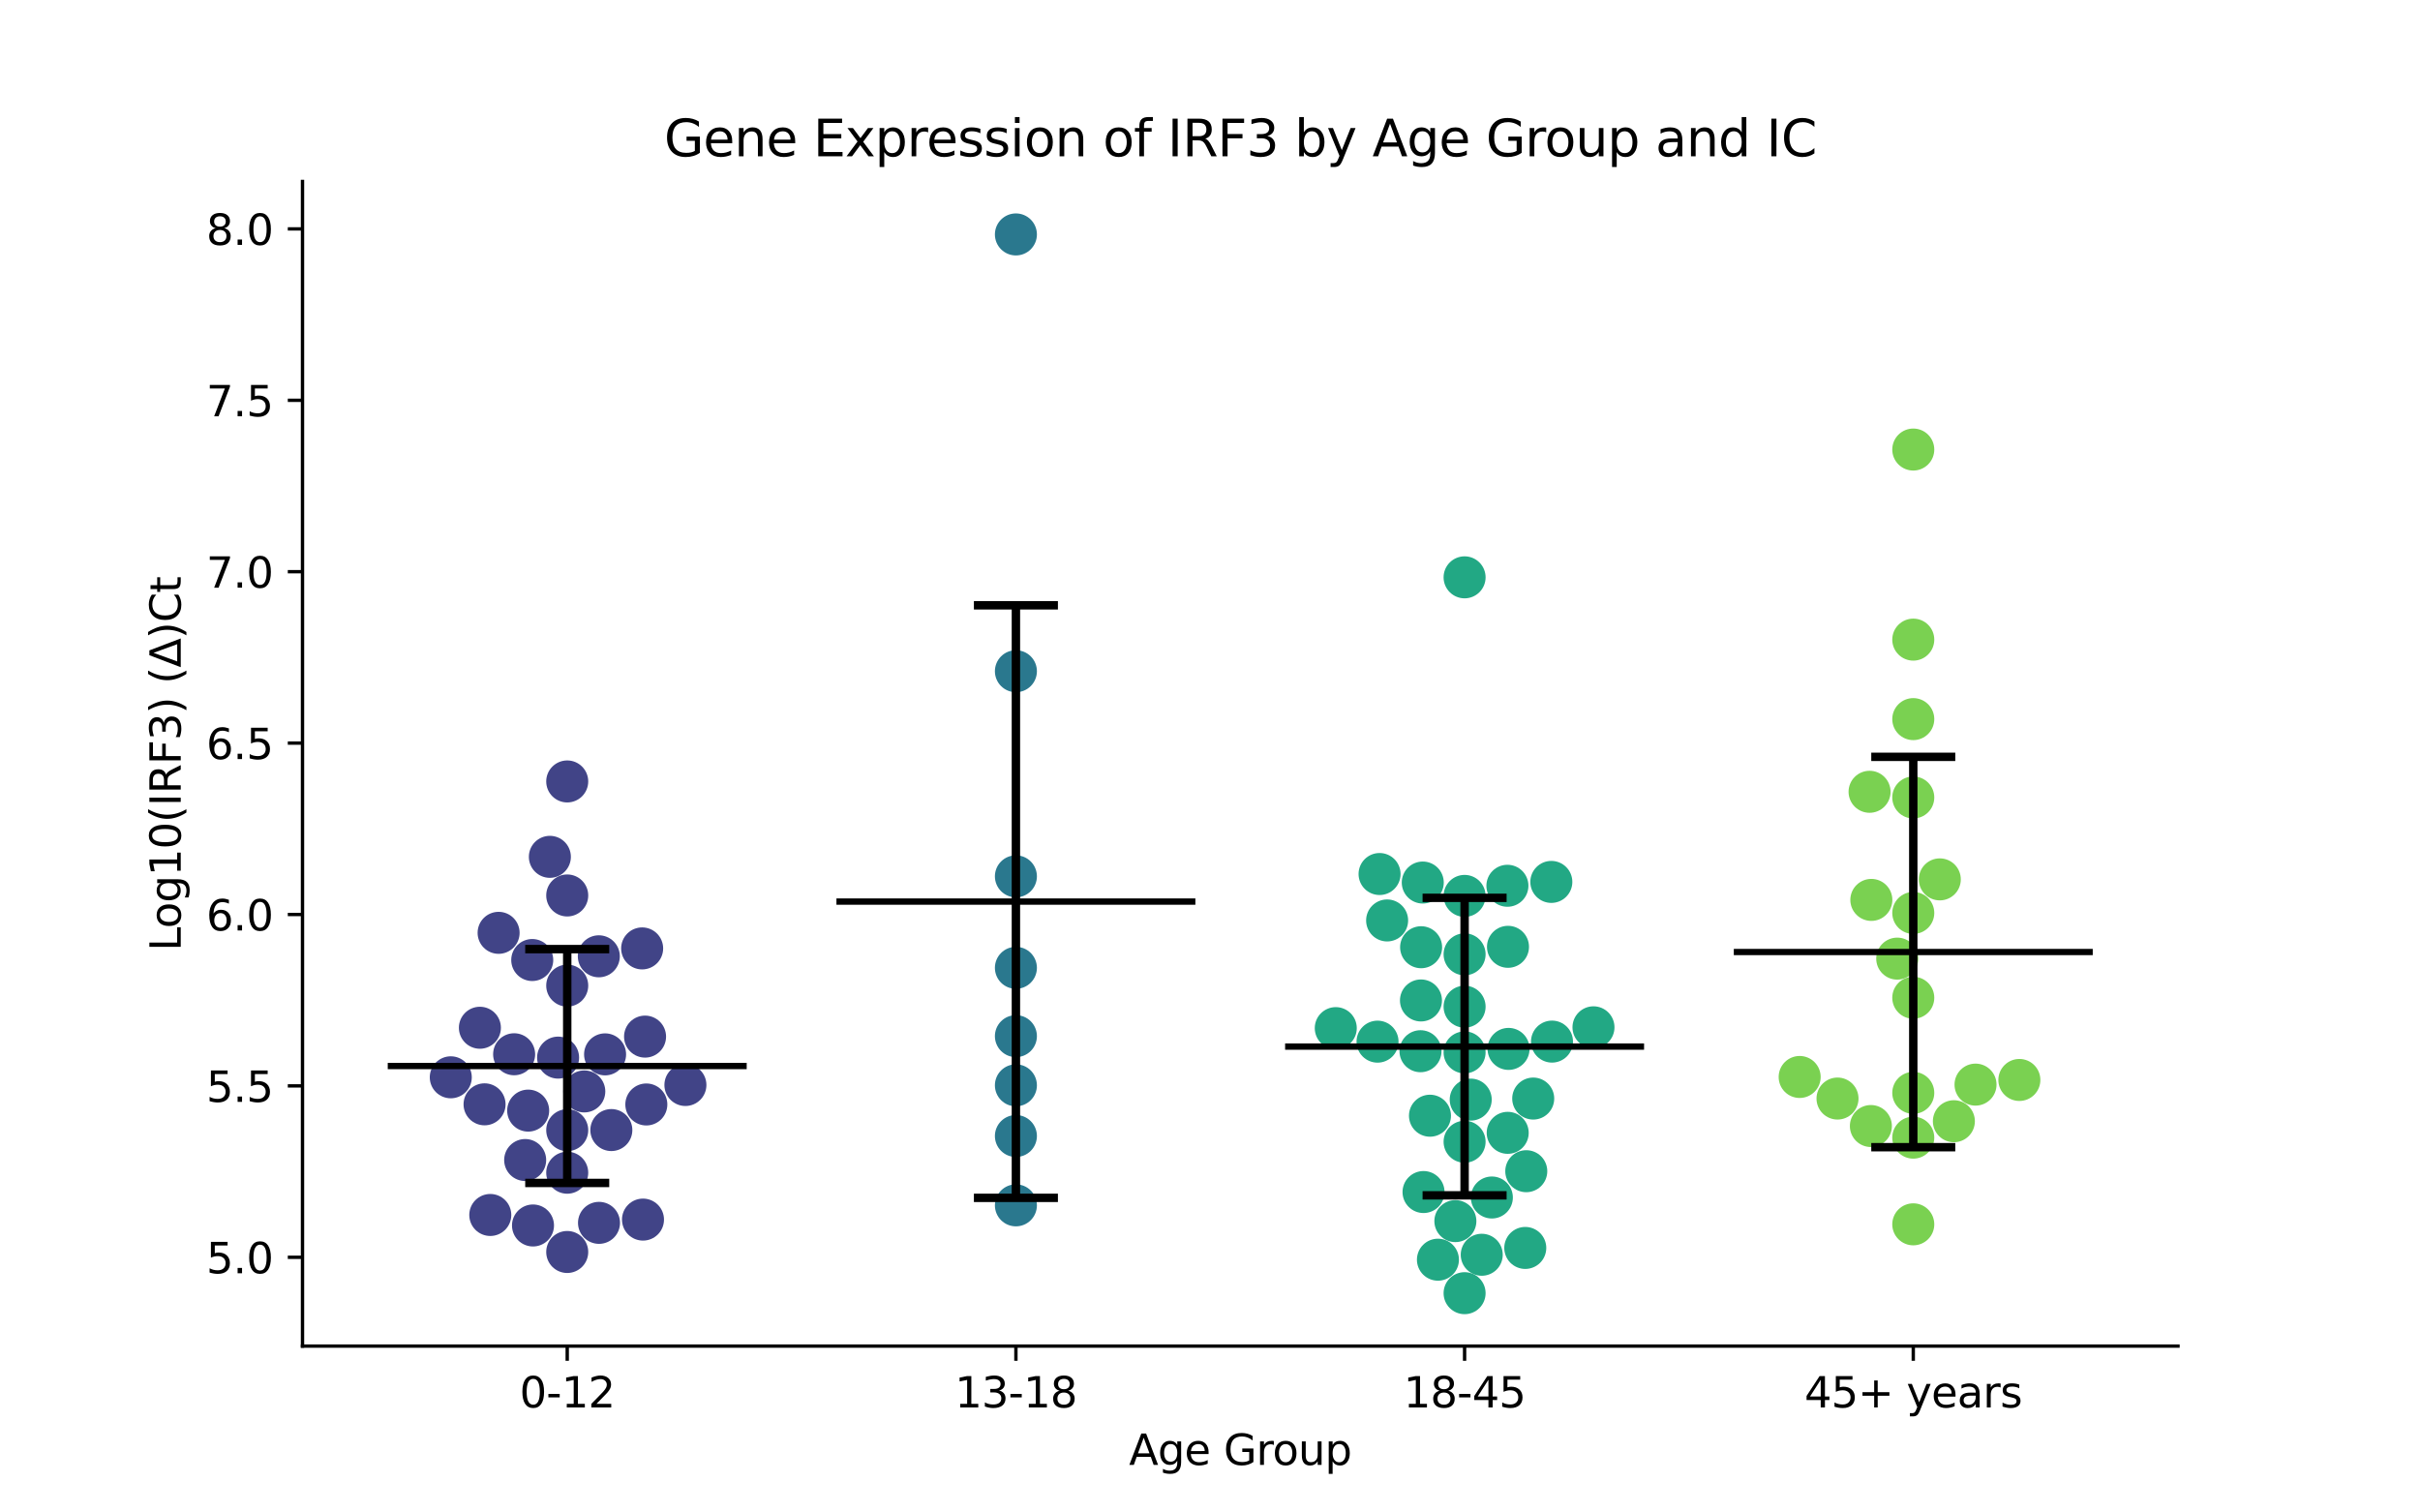 <?xml version="1.0" encoding="utf-8" standalone="no"?>
<!DOCTYPE svg PUBLIC "-//W3C//DTD SVG 1.1//EN"
  "http://www.w3.org/Graphics/SVG/1.1/DTD/svg11.dtd">
<svg xmlns:xlink="http://www.w3.org/1999/xlink" width="576pt" height="360pt" viewBox="0 0 576 360" xmlns="http://www.w3.org/2000/svg" version="1.1">
 <defs>
  <style type="text/css">*{stroke-linejoin: round; stroke-linecap: butt}</style>
 </defs>
 <g id="figure_1">
  <g id="patch_1">
   <path d="M 0 360 
L 576 360 
L 576 0 
L 0 0 
z
" style="fill: #ffffff"/>
  </g>
  <g id="axes_1">
   <g id="patch_2">
    <path d="M 72 320.4 
L 518.4 320.4 
L 518.4 43.2 
L 72 43.2 
z
" style="fill: #ffffff"/>
   </g>
   <g id="PathCollection_1">
    <defs>
     <path id="C0_0_5951e963c9" d="M 0 5 
C 1.326 5 2.598 4.473 3.536 3.536 
C 4.473 2.598 5 1.326 5 -0 
C 5 -1.326 4.473 -2.598 3.536 -3.536 
C 2.598 -4.473 1.326 -5 0 -5 
C -1.326 -5 -2.598 -4.473 -3.536 -3.536 
C -4.473 -2.598 -5 -1.326 -5 0 
C -5 1.326 -4.473 2.598 -3.536 3.536 
C -2.598 4.473 -1.326 5 0 5 
z
"/>
    </defs>
    <g clip-path="url(#p6dd6cb7c6c)">
     <use xlink:href="#C0_0_5951e963c9" x="145.509" y="268.976" style="fill: #414487"/>
    </g>
    <g clip-path="url(#p6dd6cb7c6c)">
     <use xlink:href="#C0_0_5951e963c9" x="142.574" y="291.063" style="fill: #414487"/>
    </g>
    <g clip-path="url(#p6dd6cb7c6c)">
     <use xlink:href="#C0_0_5951e963c9" x="135.009" y="297.997" style="fill: #414487"/>
    </g>
    <g clip-path="url(#p6dd6cb7c6c)">
     <use xlink:href="#C0_0_5951e963c9" x="153.837" y="262.885" style="fill: #414487"/>
    </g>
    <g clip-path="url(#p6dd6cb7c6c)">
     <use xlink:href="#C0_0_5951e963c9" x="152.842" y="225.74" style="fill: #414487"/>
    </g>
    <g clip-path="url(#p6dd6cb7c6c)">
     <use xlink:href="#C0_0_5951e963c9" x="135.009" y="279.129" style="fill: #414487"/>
    </g>
    <g clip-path="url(#p6dd6cb7c6c)">
     <use xlink:href="#C0_0_5951e963c9" x="118.677" y="222.032" style="fill: #414487"/>
    </g>
    <g clip-path="url(#p6dd6cb7c6c)">
     <use xlink:href="#C0_0_5951e963c9" x="153.535" y="246.732" style="fill: #414487"/>
    </g>
    <g clip-path="url(#p6dd6cb7c6c)">
     <use xlink:href="#C0_0_5951e963c9" x="139.071" y="259.779" style="fill: #414487"/>
    </g>
    <g clip-path="url(#p6dd6cb7c6c)">
     <use xlink:href="#C0_0_5951e963c9" x="142.529" y="227.617" style="fill: #414487"/>
    </g>
    <g clip-path="url(#p6dd6cb7c6c)">
     <use xlink:href="#C0_0_5951e963c9" x="130.878" y="203.944" style="fill: #414487"/>
    </g>
    <g clip-path="url(#p6dd6cb7c6c)">
     <use xlink:href="#C0_0_5951e963c9" x="114.224" y="244.625" style="fill: #414487"/>
    </g>
    <g clip-path="url(#p6dd6cb7c6c)">
     <use xlink:href="#C0_0_5951e963c9" x="163.139" y="258.248" style="fill: #414487"/>
    </g>
    <g clip-path="url(#p6dd6cb7c6c)">
     <use xlink:href="#C0_0_5951e963c9" x="126.863" y="291.686" style="fill: #414487"/>
    </g>
    <g clip-path="url(#p6dd6cb7c6c)">
     <use xlink:href="#C0_0_5951e963c9" x="135.009" y="185.999" style="fill: #414487"/>
    </g>
    <g clip-path="url(#p6dd6cb7c6c)">
     <use xlink:href="#C0_0_5951e963c9" x="135.009" y="269" style="fill: #414487"/>
    </g>
    <g clip-path="url(#p6dd6cb7c6c)">
     <use xlink:href="#C0_0_5951e963c9" x="126.682" y="228.504" style="fill: #414487"/>
    </g>
    <g clip-path="url(#p6dd6cb7c6c)">
     <use xlink:href="#C0_0_5951e963c9" x="135.009" y="213.137" style="fill: #414487"/>
    </g>
    <g clip-path="url(#p6dd6cb7c6c)">
     <use xlink:href="#C0_0_5951e963c9" x="122.371" y="250.933" style="fill: #414487"/>
    </g>
    <g clip-path="url(#p6dd6cb7c6c)">
     <use xlink:href="#C0_0_5951e963c9" x="107.294" y="256.418" style="fill: #414487"/>
    </g>
    <g clip-path="url(#p6dd6cb7c6c)">
     <use xlink:href="#C0_0_5951e963c9" x="144.019" y="250.959" style="fill: #414487"/>
    </g>
    <g clip-path="url(#p6dd6cb7c6c)">
     <use xlink:href="#C0_0_5951e963c9" x="135.009" y="234.595" style="fill: #414487"/>
    </g>
    <g clip-path="url(#p6dd6cb7c6c)">
     <use xlink:href="#C0_0_5951e963c9" x="132.837" y="251.732" style="fill: #414487"/>
    </g>
    <g clip-path="url(#p6dd6cb7c6c)">
     <use xlink:href="#C0_0_5951e963c9" x="124.999" y="276.11" style="fill: #414487"/>
    </g>
    <g clip-path="url(#p6dd6cb7c6c)">
     <use xlink:href="#C0_0_5951e963c9" x="115.333" y="262.851" style="fill: #414487"/>
    </g>
    <g clip-path="url(#p6dd6cb7c6c)">
     <use xlink:href="#C0_0_5951e963c9" x="153.043" y="290.287" style="fill: #414487"/>
    </g>
    <g clip-path="url(#p6dd6cb7c6c)">
     <use xlink:href="#C0_0_5951e963c9" x="116.696" y="289.187" style="fill: #414487"/>
    </g>
    <g clip-path="url(#p6dd6cb7c6c)">
     <use xlink:href="#C0_0_5951e963c9" x="125.714" y="264.347" style="fill: #414487"/>
    </g>
   </g>
   <g id="PathCollection_2">
    <defs>
     <path id="C1_0_4996b7fd23" d="M 0 5 
C 1.326 5 2.598 4.473 3.536 3.536 
C 4.473 2.598 5 1.326 5 -0 
C 5 -1.326 4.473 -2.598 3.536 -3.536 
C 2.598 -4.473 1.326 -5 0 -5 
C -1.326 -5 -2.598 -4.473 -3.536 -3.536 
C -4.473 -2.598 -5 -1.326 -5 0 
C -5 1.326 -4.473 2.598 -3.536 3.536 
C -2.598 4.473 -1.326 5 0 5 
z
"/>
    </defs>
    <g clip-path="url(#p6dd6cb7c6c)">
     <use xlink:href="#C1_0_4996b7fd23" x="241.803" y="55.8" style="fill: #2a788e"/>
    </g>
    <g clip-path="url(#p6dd6cb7c6c)">
     <use xlink:href="#C1_0_4996b7fd23" x="241.803" y="208.585" style="fill: #2a788e"/>
    </g>
    <g clip-path="url(#p6dd6cb7c6c)">
     <use xlink:href="#C1_0_4996b7fd23" x="241.803" y="246.62" style="fill: #2a788e"/>
    </g>
    <g clip-path="url(#p6dd6cb7c6c)">
     <use xlink:href="#C1_0_4996b7fd23" x="241.803" y="230.361" style="fill: #2a788e"/>
    </g>
    <g clip-path="url(#p6dd6cb7c6c)">
     <use xlink:href="#C1_0_4996b7fd23" x="241.803" y="258.327" style="fill: #2a788e"/>
    </g>
    <g clip-path="url(#p6dd6cb7c6c)">
     <use xlink:href="#C1_0_4996b7fd23" x="241.803" y="286.895" style="fill: #2a788e"/>
    </g>
    <g clip-path="url(#p6dd6cb7c6c)">
     <use xlink:href="#C1_0_4996b7fd23" x="241.803" y="159.763" style="fill: #2a788e"/>
    </g>
    <g clip-path="url(#p6dd6cb7c6c)">
     <use xlink:href="#C1_0_4996b7fd23" x="241.803" y="270.392" style="fill: #2a788e"/>
    </g>
   </g>
   <g id="PathCollection_3">
    <defs>
     <path id="C2_0_7d32d18720" d="M 0 5 
C 1.326 5 2.598 4.473 3.536 3.536 
C 4.473 2.598 5 1.326 5 -0 
C 5 -1.326 4.473 -2.598 3.536 -3.536 
C 2.598 -4.473 1.326 -5 0 -5 
C -1.326 -5 -2.598 -4.473 -3.536 -3.536 
C -4.473 -2.598 -5 -1.326 -5 0 
C -5 1.326 -4.473 2.598 -3.536 3.536 
C -2.598 4.473 -1.326 5 0 5 
z
"/>
    </defs>
    <g clip-path="url(#p6dd6cb7c6c)">
     <use xlink:href="#C2_0_7d32d18720" x="338.824" y="283.727" style="fill: #22a884"/>
    </g>
    <g clip-path="url(#p6dd6cb7c6c)">
     <use xlink:href="#C2_0_7d32d18720" x="363.04" y="297.033" style="fill: #22a884"/>
    </g>
    <g clip-path="url(#p6dd6cb7c6c)">
     <use xlink:href="#C2_0_7d32d18720" x="348.597" y="239.608" style="fill: #22a884"/>
    </g>
    <g clip-path="url(#p6dd6cb7c6c)">
     <use xlink:href="#C2_0_7d32d18720" x="369.243" y="209.912" style="fill: #22a884"/>
    </g>
    <g clip-path="url(#p6dd6cb7c6c)">
     <use xlink:href="#C2_0_7d32d18720" x="369.401" y="247.921" style="fill: #22a884"/>
    </g>
    <g clip-path="url(#p6dd6cb7c6c)">
     <use xlink:href="#C2_0_7d32d18720" x="348.597" y="213.241" style="fill: #22a884"/>
    </g>
    <g clip-path="url(#p6dd6cb7c6c)">
     <use xlink:href="#C2_0_7d32d18720" x="330.158" y="219.085" style="fill: #22a884"/>
    </g>
    <g clip-path="url(#p6dd6cb7c6c)">
     <use xlink:href="#C2_0_7d32d18720" x="348.597" y="250.492" style="fill: #22a884"/>
    </g>
    <g clip-path="url(#p6dd6cb7c6c)">
     <use xlink:href="#C2_0_7d32d18720" x="338.642" y="210.061" style="fill: #22a884"/>
    </g>
    <g clip-path="url(#p6dd6cb7c6c)">
     <use xlink:href="#C2_0_7d32d18720" x="364.931" y="261.479" style="fill: #22a884"/>
    </g>
    <g clip-path="url(#p6dd6cb7c6c)">
     <use xlink:href="#C2_0_7d32d18720" x="358.788" y="210.831" style="fill: #22a884"/>
    </g>
    <g clip-path="url(#p6dd6cb7c6c)">
     <use xlink:href="#C2_0_7d32d18720" x="350.056" y="261.729" style="fill: #22a884"/>
    </g>
    <g clip-path="url(#p6dd6cb7c6c)">
     <use xlink:href="#C2_0_7d32d18720" x="355.088" y="285.027" style="fill: #22a884"/>
    </g>
    <g clip-path="url(#p6dd6cb7c6c)">
     <use xlink:href="#C2_0_7d32d18720" x="338.248" y="225.459" style="fill: #22a884"/>
    </g>
    <g clip-path="url(#p6dd6cb7c6c)">
     <use xlink:href="#C2_0_7d32d18720" x="379.275" y="244.519" style="fill: #22a884"/>
    </g>
    <g clip-path="url(#p6dd6cb7c6c)">
     <use xlink:href="#C2_0_7d32d18720" x="346.403" y="290.647" style="fill: #22a884"/>
    </g>
    <g clip-path="url(#p6dd6cb7c6c)">
     <use xlink:href="#C2_0_7d32d18720" x="338.101" y="250.209" style="fill: #22a884"/>
    </g>
    <g clip-path="url(#p6dd6cb7c6c)">
     <use xlink:href="#C2_0_7d32d18720" x="340.357" y="265.561" style="fill: #22a884"/>
    </g>
    <g clip-path="url(#p6dd6cb7c6c)">
     <use xlink:href="#C2_0_7d32d18720" x="317.936" y="244.714" style="fill: #22a884"/>
    </g>
    <g clip-path="url(#p6dd6cb7c6c)">
     <use xlink:href="#C2_0_7d32d18720" x="359.061" y="249.66" style="fill: #22a884"/>
    </g>
    <g clip-path="url(#p6dd6cb7c6c)">
     <use xlink:href="#C2_0_7d32d18720" x="348.597" y="137.417" style="fill: #22a884"/>
    </g>
    <g clip-path="url(#p6dd6cb7c6c)">
     <use xlink:href="#C2_0_7d32d18720" x="358.928" y="225.361" style="fill: #22a884"/>
    </g>
    <g clip-path="url(#p6dd6cb7c6c)">
     <use xlink:href="#C2_0_7d32d18720" x="328.36" y="208.033" style="fill: #22a884"/>
    </g>
    <g clip-path="url(#p6dd6cb7c6c)">
     <use xlink:href="#C2_0_7d32d18720" x="342.252" y="299.832" style="fill: #22a884"/>
    </g>
    <g clip-path="url(#p6dd6cb7c6c)">
     <use xlink:href="#C2_0_7d32d18720" x="348.597" y="307.8" style="fill: #22a884"/>
    </g>
    <g clip-path="url(#p6dd6cb7c6c)">
     <use xlink:href="#C2_0_7d32d18720" x="363.278" y="278.769" style="fill: #22a884"/>
    </g>
    <g clip-path="url(#p6dd6cb7c6c)">
     <use xlink:href="#C2_0_7d32d18720" x="348.597" y="271.759" style="fill: #22a884"/>
    </g>
    <g clip-path="url(#p6dd6cb7c6c)">
     <use xlink:href="#C2_0_7d32d18720" x="348.597" y="227.148" style="fill: #22a884"/>
    </g>
    <g clip-path="url(#p6dd6cb7c6c)">
     <use xlink:href="#C2_0_7d32d18720" x="327.877" y="247.933" style="fill: #22a884"/>
    </g>
    <g clip-path="url(#p6dd6cb7c6c)">
     <use xlink:href="#C2_0_7d32d18720" x="358.858" y="269.637" style="fill: #22a884"/>
    </g>
    <g clip-path="url(#p6dd6cb7c6c)">
     <use xlink:href="#C2_0_7d32d18720" x="338.213" y="238.128" style="fill: #22a884"/>
    </g>
    <g clip-path="url(#p6dd6cb7c6c)">
     <use xlink:href="#C2_0_7d32d18720" x="352.679" y="298.657" style="fill: #22a884"/>
    </g>
   </g>
   <g id="PathCollection_4">
    <defs>
     <path id="C3_0_18211fb50d" d="M 0 5 
C 1.326 5 2.598 4.473 3.536 3.536 
C 4.473 2.598 5 1.326 5 -0 
C 5 -1.326 4.473 -2.598 3.536 -3.536 
C 2.598 -4.473 1.326 -5 0 -5 
C -1.326 -5 -2.598 -4.473 -3.536 -3.536 
C -4.473 -2.598 -5 -1.326 -5 0 
C -5 1.326 -4.473 2.598 -3.536 3.536 
C -2.598 4.473 -1.326 5 0 5 
z
"/>
    </defs>
    <g clip-path="url(#p6dd6cb7c6c)">
     <use xlink:href="#C3_0_18211fb50d" x="455.391" y="152.244" style="fill: #7ad151"/>
    </g>
    <g clip-path="url(#p6dd6cb7c6c)">
     <use xlink:href="#C3_0_18211fb50d" x="437.358" y="261.476" style="fill: #7ad151"/>
    </g>
    <g clip-path="url(#p6dd6cb7c6c)">
     <use xlink:href="#C3_0_18211fb50d" x="455.391" y="189.812" style="fill: #7ad151"/>
    </g>
    <g clip-path="url(#p6dd6cb7c6c)">
     <use xlink:href="#C3_0_18211fb50d" x="470.208" y="258.16" style="fill: #7ad151"/>
    </g>
    <g clip-path="url(#p6dd6cb7c6c)">
     <use xlink:href="#C3_0_18211fb50d" x="451.573" y="228.171" style="fill: #7ad151"/>
    </g>
    <g clip-path="url(#p6dd6cb7c6c)">
     <use xlink:href="#C3_0_18211fb50d" x="465.056" y="266.874" style="fill: #7ad151"/>
    </g>
    <g clip-path="url(#p6dd6cb7c6c)">
     <use xlink:href="#C3_0_18211fb50d" x="445.41" y="214.195" style="fill: #7ad151"/>
    </g>
    <g clip-path="url(#p6dd6cb7c6c)">
     <use xlink:href="#C3_0_18211fb50d" x="455.391" y="107.001" style="fill: #7ad151"/>
    </g>
    <g clip-path="url(#p6dd6cb7c6c)">
     <use xlink:href="#C3_0_18211fb50d" x="455.391" y="237.486" style="fill: #7ad151"/>
    </g>
    <g clip-path="url(#p6dd6cb7c6c)">
     <use xlink:href="#C3_0_18211fb50d" x="455.391" y="171.163" style="fill: #7ad151"/>
    </g>
    <g clip-path="url(#p6dd6cb7c6c)">
     <use xlink:href="#C3_0_18211fb50d" x="455.391" y="217.299" style="fill: #7ad151"/>
    </g>
    <g clip-path="url(#p6dd6cb7c6c)">
     <use xlink:href="#C3_0_18211fb50d" x="455.391" y="291.414" style="fill: #7ad151"/>
    </g>
    <g clip-path="url(#p6dd6cb7c6c)">
     <use xlink:href="#C3_0_18211fb50d" x="455.391" y="270.782" style="fill: #7ad151"/>
    </g>
    <g clip-path="url(#p6dd6cb7c6c)">
     <use xlink:href="#C3_0_18211fb50d" x="444.988" y="188.461" style="fill: #7ad151"/>
    </g>
    <g clip-path="url(#p6dd6cb7c6c)">
     <use xlink:href="#C3_0_18211fb50d" x="428.349" y="256.339" style="fill: #7ad151"/>
    </g>
    <g clip-path="url(#p6dd6cb7c6c)">
     <use xlink:href="#C3_0_18211fb50d" x="461.705" y="209.309" style="fill: #7ad151"/>
    </g>
    <g clip-path="url(#p6dd6cb7c6c)">
     <use xlink:href="#C3_0_18211fb50d" x="445.301" y="268.017" style="fill: #7ad151"/>
    </g>
    <g clip-path="url(#p6dd6cb7c6c)">
     <use xlink:href="#C3_0_18211fb50d" x="480.643" y="257.051" style="fill: #7ad151"/>
    </g>
    <g clip-path="url(#p6dd6cb7c6c)">
     <use xlink:href="#C3_0_18211fb50d" x="455.391" y="260.123" style="fill: #7ad151"/>
    </g>
   </g>
   <g id="matplotlib.axis_1">
    <g id="xtick_1">
     <g id="line2d_1">
      <defs>
       <path id="md5907aa4fd" d="M 0 0 
L 0 3.5 
" style="stroke: #000000; stroke-width: 0.8"/>
      </defs>
      <g>
       <use xlink:href="#md5907aa4fd" x="135.009" y="320.4" style="stroke: #000000; stroke-width: 0.8"/>
      </g>
     </g>
     <g id="text_1">
      <!-- 0-12 -->
      <g transform="translate(123.661 334.998) scale(0.1 -0.1)">
       <defs>
        <path id="DejaVuSans-30" d="M 2034 4250 
Q 1547 4250 1301 3770 
Q 1056 3291 1056 2328 
Q 1056 1369 1301 889 
Q 1547 409 2034 409 
Q 2525 409 2770 889 
Q 3016 1369 3016 2328 
Q 3016 3291 2770 3770 
Q 2525 4250 2034 4250 
z
M 2034 4750 
Q 2819 4750 3233 4129 
Q 3647 3509 3647 2328 
Q 3647 1150 3233 529 
Q 2819 -91 2034 -91 
Q 1250 -91 836 529 
Q 422 1150 422 2328 
Q 422 3509 836 4129 
Q 1250 4750 2034 4750 
z
" transform="scale(0.016)"/>
        <path id="DejaVuSans-2d" d="M 313 2009 
L 1997 2009 
L 1997 1497 
L 313 1497 
L 313 2009 
z
" transform="scale(0.016)"/>
        <path id="DejaVuSans-31" d="M 794 531 
L 1825 531 
L 1825 4091 
L 703 3866 
L 703 4441 
L 1819 4666 
L 2450 4666 
L 2450 531 
L 3481 531 
L 3481 0 
L 794 0 
L 794 531 
z
" transform="scale(0.016)"/>
        <path id="DejaVuSans-32" d="M 1228 531 
L 3431 531 
L 3431 0 
L 469 0 
L 469 531 
Q 828 903 1448 1529 
Q 2069 2156 2228 2338 
Q 2531 2678 2651 2914 
Q 2772 3150 2772 3378 
Q 2772 3750 2511 3984 
Q 2250 4219 1831 4219 
Q 1534 4219 1204 4116 
Q 875 4013 500 3803 
L 500 4441 
Q 881 4594 1212 4672 
Q 1544 4750 1819 4750 
Q 2544 4750 2975 4387 
Q 3406 4025 3406 3419 
Q 3406 3131 3298 2873 
Q 3191 2616 2906 2266 
Q 2828 2175 2409 1742 
Q 1991 1309 1228 531 
z
" transform="scale(0.016)"/>
       </defs>
       <use xlink:href="#DejaVuSans-30"/>
       <use xlink:href="#DejaVuSans-2d" x="63.623"/>
       <use xlink:href="#DejaVuSans-31" x="99.707"/>
       <use xlink:href="#DejaVuSans-32" x="163.33"/>
      </g>
     </g>
    </g>
    <g id="xtick_2">
     <g id="line2d_2">
      <g>
       <use xlink:href="#md5907aa4fd" x="241.803" y="320.4" style="stroke: #000000; stroke-width: 0.8"/>
      </g>
     </g>
     <g id="text_2">
      <!-- 13-18 -->
      <g transform="translate(227.274 334.998) scale(0.1 -0.1)">
       <defs>
        <path id="DejaVuSans-33" d="M 2597 2516 
Q 3050 2419 3304 2112 
Q 3559 1806 3559 1356 
Q 3559 666 3084 287 
Q 2609 -91 1734 -91 
Q 1441 -91 1130 -33 
Q 819 25 488 141 
L 488 750 
Q 750 597 1062 519 
Q 1375 441 1716 441 
Q 2309 441 2620 675 
Q 2931 909 2931 1356 
Q 2931 1769 2642 2001 
Q 2353 2234 1838 2234 
L 1294 2234 
L 1294 2753 
L 1863 2753 
Q 2328 2753 2575 2939 
Q 2822 3125 2822 3475 
Q 2822 3834 2567 4026 
Q 2313 4219 1838 4219 
Q 1578 4219 1281 4162 
Q 984 4106 628 3988 
L 628 4550 
Q 988 4650 1302 4700 
Q 1616 4750 1894 4750 
Q 2613 4750 3031 4423 
Q 3450 4097 3450 3541 
Q 3450 3153 3228 2886 
Q 3006 2619 2597 2516 
z
" transform="scale(0.016)"/>
        <path id="DejaVuSans-38" d="M 2034 2216 
Q 1584 2216 1326 1975 
Q 1069 1734 1069 1313 
Q 1069 891 1326 650 
Q 1584 409 2034 409 
Q 2484 409 2743 651 
Q 3003 894 3003 1313 
Q 3003 1734 2745 1975 
Q 2488 2216 2034 2216 
z
M 1403 2484 
Q 997 2584 770 2862 
Q 544 3141 544 3541 
Q 544 4100 942 4425 
Q 1341 4750 2034 4750 
Q 2731 4750 3128 4425 
Q 3525 4100 3525 3541 
Q 3525 3141 3298 2862 
Q 3072 2584 2669 2484 
Q 3125 2378 3379 2068 
Q 3634 1759 3634 1313 
Q 3634 634 3220 271 
Q 2806 -91 2034 -91 
Q 1263 -91 848 271 
Q 434 634 434 1313 
Q 434 1759 690 2068 
Q 947 2378 1403 2484 
z
M 1172 3481 
Q 1172 3119 1398 2916 
Q 1625 2713 2034 2713 
Q 2441 2713 2670 2916 
Q 2900 3119 2900 3481 
Q 2900 3844 2670 4047 
Q 2441 4250 2034 4250 
Q 1625 4250 1398 4047 
Q 1172 3844 1172 3481 
z
" transform="scale(0.016)"/>
       </defs>
       <use xlink:href="#DejaVuSans-31"/>
       <use xlink:href="#DejaVuSans-33" x="63.623"/>
       <use xlink:href="#DejaVuSans-2d" x="127.246"/>
       <use xlink:href="#DejaVuSans-31" x="163.33"/>
       <use xlink:href="#DejaVuSans-38" x="226.953"/>
      </g>
     </g>
    </g>
    <g id="xtick_3">
     <g id="line2d_3">
      <g>
       <use xlink:href="#md5907aa4fd" x="348.597" y="320.4" style="stroke: #000000; stroke-width: 0.8"/>
      </g>
     </g>
     <g id="text_3">
      <!-- 18-45 -->
      <g transform="translate(334.068 334.998) scale(0.1 -0.1)">
       <defs>
        <path id="DejaVuSans-34" d="M 2419 4116 
L 825 1625 
L 2419 1625 
L 2419 4116 
z
M 2253 4666 
L 3047 4666 
L 3047 1625 
L 3713 1625 
L 3713 1100 
L 3047 1100 
L 3047 0 
L 2419 0 
L 2419 1100 
L 313 1100 
L 313 1709 
L 2253 4666 
z
" transform="scale(0.016)"/>
        <path id="DejaVuSans-35" d="M 691 4666 
L 3169 4666 
L 3169 4134 
L 1269 4134 
L 1269 2991 
Q 1406 3038 1543 3061 
Q 1681 3084 1819 3084 
Q 2600 3084 3056 2656 
Q 3513 2228 3513 1497 
Q 3513 744 3044 326 
Q 2575 -91 1722 -91 
Q 1428 -91 1123 -41 
Q 819 9 494 109 
L 494 744 
Q 775 591 1075 516 
Q 1375 441 1709 441 
Q 2250 441 2565 725 
Q 2881 1009 2881 1497 
Q 2881 1984 2565 2268 
Q 2250 2553 1709 2553 
Q 1456 2553 1204 2497 
Q 953 2441 691 2322 
L 691 4666 
z
" transform="scale(0.016)"/>
       </defs>
       <use xlink:href="#DejaVuSans-31"/>
       <use xlink:href="#DejaVuSans-38" x="63.623"/>
       <use xlink:href="#DejaVuSans-2d" x="127.246"/>
       <use xlink:href="#DejaVuSans-34" x="163.33"/>
       <use xlink:href="#DejaVuSans-35" x="226.953"/>
      </g>
     </g>
    </g>
    <g id="xtick_4">
     <g id="line2d_4">
      <g>
       <use xlink:href="#md5907aa4fd" x="455.391" y="320.4" style="stroke: #000000; stroke-width: 0.8"/>
      </g>
     </g>
     <g id="text_4">
      <!-- 45+ years -->
      <g transform="translate(429.49 334.998) scale(0.1 -0.1)">
       <defs>
        <path id="DejaVuSans-2b" d="M 2944 4013 
L 2944 2272 
L 4684 2272 
L 4684 1741 
L 2944 1741 
L 2944 0 
L 2419 0 
L 2419 1741 
L 678 1741 
L 678 2272 
L 2419 2272 
L 2419 4013 
L 2944 4013 
z
" transform="scale(0.016)"/>
        <path id="DejaVuSans-20" transform="scale(0.016)"/>
        <path id="DejaVuSans-79" d="M 2059 -325 
Q 1816 -950 1584 -1140 
Q 1353 -1331 966 -1331 
L 506 -1331 
L 506 -850 
L 844 -850 
Q 1081 -850 1212 -737 
Q 1344 -625 1503 -206 
L 1606 56 
L 191 3500 
L 800 3500 
L 1894 763 
L 2988 3500 
L 3597 3500 
L 2059 -325 
z
" transform="scale(0.016)"/>
        <path id="DejaVuSans-65" d="M 3597 1894 
L 3597 1613 
L 953 1613 
Q 991 1019 1311 708 
Q 1631 397 2203 397 
Q 2534 397 2845 478 
Q 3156 559 3463 722 
L 3463 178 
Q 3153 47 2828 -22 
Q 2503 -91 2169 -91 
Q 1331 -91 842 396 
Q 353 884 353 1716 
Q 353 2575 817 3079 
Q 1281 3584 2069 3584 
Q 2775 3584 3186 3129 
Q 3597 2675 3597 1894 
z
M 3022 2063 
Q 3016 2534 2758 2815 
Q 2500 3097 2075 3097 
Q 1594 3097 1305 2825 
Q 1016 2553 972 2059 
L 3022 2063 
z
" transform="scale(0.016)"/>
        <path id="DejaVuSans-61" d="M 2194 1759 
Q 1497 1759 1228 1600 
Q 959 1441 959 1056 
Q 959 750 1161 570 
Q 1363 391 1709 391 
Q 2188 391 2477 730 
Q 2766 1069 2766 1631 
L 2766 1759 
L 2194 1759 
z
M 3341 1997 
L 3341 0 
L 2766 0 
L 2766 531 
Q 2569 213 2275 61 
Q 1981 -91 1556 -91 
Q 1019 -91 701 211 
Q 384 513 384 1019 
Q 384 1609 779 1909 
Q 1175 2209 1959 2209 
L 2766 2209 
L 2766 2266 
Q 2766 2663 2505 2880 
Q 2244 3097 1772 3097 
Q 1472 3097 1187 3025 
Q 903 2953 641 2809 
L 641 3341 
Q 956 3463 1253 3523 
Q 1550 3584 1831 3584 
Q 2591 3584 2966 3190 
Q 3341 2797 3341 1997 
z
" transform="scale(0.016)"/>
        <path id="DejaVuSans-72" d="M 2631 2963 
Q 2534 3019 2420 3045 
Q 2306 3072 2169 3072 
Q 1681 3072 1420 2755 
Q 1159 2438 1159 1844 
L 1159 0 
L 581 0 
L 581 3500 
L 1159 3500 
L 1159 2956 
Q 1341 3275 1631 3429 
Q 1922 3584 2338 3584 
Q 2397 3584 2469 3576 
Q 2541 3569 2628 3553 
L 2631 2963 
z
" transform="scale(0.016)"/>
        <path id="DejaVuSans-73" d="M 2834 3397 
L 2834 2853 
Q 2591 2978 2328 3040 
Q 2066 3103 1784 3103 
Q 1356 3103 1142 2972 
Q 928 2841 928 2578 
Q 928 2378 1081 2264 
Q 1234 2150 1697 2047 
L 1894 2003 
Q 2506 1872 2764 1633 
Q 3022 1394 3022 966 
Q 3022 478 2636 193 
Q 2250 -91 1575 -91 
Q 1294 -91 989 -36 
Q 684 19 347 128 
L 347 722 
Q 666 556 975 473 
Q 1284 391 1588 391 
Q 1994 391 2212 530 
Q 2431 669 2431 922 
Q 2431 1156 2273 1281 
Q 2116 1406 1581 1522 
L 1381 1569 
Q 847 1681 609 1914 
Q 372 2147 372 2553 
Q 372 3047 722 3315 
Q 1072 3584 1716 3584 
Q 2034 3584 2315 3537 
Q 2597 3491 2834 3397 
z
" transform="scale(0.016)"/>
       </defs>
       <use xlink:href="#DejaVuSans-34"/>
       <use xlink:href="#DejaVuSans-35" x="63.623"/>
       <use xlink:href="#DejaVuSans-2b" x="127.246"/>
       <use xlink:href="#DejaVuSans-20" x="211.035"/>
       <use xlink:href="#DejaVuSans-79" x="242.822"/>
       <use xlink:href="#DejaVuSans-65" x="302.002"/>
       <use xlink:href="#DejaVuSans-61" x="363.525"/>
       <use xlink:href="#DejaVuSans-72" x="424.805"/>
       <use xlink:href="#DejaVuSans-73" x="465.918"/>
      </g>
     </g>
    </g>
    <g id="text_5">
     <!-- Age Group -->
     <g transform="translate(268.72 348.677) scale(0.1 -0.1)">
      <defs>
       <path id="DejaVuSans-41" d="M 2188 4044 
L 1331 1722 
L 3047 1722 
L 2188 4044 
z
M 1831 4666 
L 2547 4666 
L 4325 0 
L 3669 0 
L 3244 1197 
L 1141 1197 
L 716 0 
L 50 0 
L 1831 4666 
z
" transform="scale(0.016)"/>
       <path id="DejaVuSans-67" d="M 2906 1791 
Q 2906 2416 2648 2759 
Q 2391 3103 1925 3103 
Q 1463 3103 1205 2759 
Q 947 2416 947 1791 
Q 947 1169 1205 825 
Q 1463 481 1925 481 
Q 2391 481 2648 825 
Q 2906 1169 2906 1791 
z
M 3481 434 
Q 3481 -459 3084 -895 
Q 2688 -1331 1869 -1331 
Q 1566 -1331 1297 -1286 
Q 1028 -1241 775 -1147 
L 775 -588 
Q 1028 -725 1275 -790 
Q 1522 -856 1778 -856 
Q 2344 -856 2625 -561 
Q 2906 -266 2906 331 
L 2906 616 
Q 2728 306 2450 153 
Q 2172 0 1784 0 
Q 1141 0 747 490 
Q 353 981 353 1791 
Q 353 2603 747 3093 
Q 1141 3584 1784 3584 
Q 2172 3584 2450 3431 
Q 2728 3278 2906 2969 
L 2906 3500 
L 3481 3500 
L 3481 434 
z
" transform="scale(0.016)"/>
       <path id="DejaVuSans-47" d="M 3809 666 
L 3809 1919 
L 2778 1919 
L 2778 2438 
L 4434 2438 
L 4434 434 
Q 4069 175 3628 42 
Q 3188 -91 2688 -91 
Q 1594 -91 976 548 
Q 359 1188 359 2328 
Q 359 3472 976 4111 
Q 1594 4750 2688 4750 
Q 3144 4750 3555 4637 
Q 3966 4525 4313 4306 
L 4313 3634 
Q 3963 3931 3569 4081 
Q 3175 4231 2741 4231 
Q 1884 4231 1454 3753 
Q 1025 3275 1025 2328 
Q 1025 1384 1454 906 
Q 1884 428 2741 428 
Q 3075 428 3337 486 
Q 3600 544 3809 666 
z
" transform="scale(0.016)"/>
       <path id="DejaVuSans-6f" d="M 1959 3097 
Q 1497 3097 1228 2736 
Q 959 2375 959 1747 
Q 959 1119 1226 758 
Q 1494 397 1959 397 
Q 2419 397 2687 759 
Q 2956 1122 2956 1747 
Q 2956 2369 2687 2733 
Q 2419 3097 1959 3097 
z
M 1959 3584 
Q 2709 3584 3137 3096 
Q 3566 2609 3566 1747 
Q 3566 888 3137 398 
Q 2709 -91 1959 -91 
Q 1206 -91 779 398 
Q 353 888 353 1747 
Q 353 2609 779 3096 
Q 1206 3584 1959 3584 
z
" transform="scale(0.016)"/>
       <path id="DejaVuSans-75" d="M 544 1381 
L 544 3500 
L 1119 3500 
L 1119 1403 
Q 1119 906 1312 657 
Q 1506 409 1894 409 
Q 2359 409 2629 706 
Q 2900 1003 2900 1516 
L 2900 3500 
L 3475 3500 
L 3475 0 
L 2900 0 
L 2900 538 
Q 2691 219 2414 64 
Q 2138 -91 1772 -91 
Q 1169 -91 856 284 
Q 544 659 544 1381 
z
M 1991 3584 
L 1991 3584 
z
" transform="scale(0.016)"/>
       <path id="DejaVuSans-70" d="M 1159 525 
L 1159 -1331 
L 581 -1331 
L 581 3500 
L 1159 3500 
L 1159 2969 
Q 1341 3281 1617 3432 
Q 1894 3584 2278 3584 
Q 2916 3584 3314 3078 
Q 3713 2572 3713 1747 
Q 3713 922 3314 415 
Q 2916 -91 2278 -91 
Q 1894 -91 1617 61 
Q 1341 213 1159 525 
z
M 3116 1747 
Q 3116 2381 2855 2742 
Q 2594 3103 2138 3103 
Q 1681 3103 1420 2742 
Q 1159 2381 1159 1747 
Q 1159 1113 1420 752 
Q 1681 391 2138 391 
Q 2594 391 2855 752 
Q 3116 1113 3116 1747 
z
" transform="scale(0.016)"/>
      </defs>
      <use xlink:href="#DejaVuSans-41"/>
      <use xlink:href="#DejaVuSans-67" x="68.408"/>
      <use xlink:href="#DejaVuSans-65" x="131.885"/>
      <use xlink:href="#DejaVuSans-20" x="193.408"/>
      <use xlink:href="#DejaVuSans-47" x="225.195"/>
      <use xlink:href="#DejaVuSans-72" x="302.686"/>
      <use xlink:href="#DejaVuSans-6f" x="341.549"/>
      <use xlink:href="#DejaVuSans-75" x="402.73"/>
      <use xlink:href="#DejaVuSans-70" x="466.109"/>
     </g>
    </g>
   </g>
   <g id="matplotlib.axis_2">
    <g id="ytick_1">
     <g id="line2d_5">
      <defs>
       <path id="mc733f2df20" d="M 0 0 
L -3.5 0 
" style="stroke: #000000; stroke-width: 0.8"/>
      </defs>
      <g>
       <use xlink:href="#mc733f2df20" x="72" y="299.261" style="stroke: #000000; stroke-width: 0.8"/>
      </g>
     </g>
     <g id="text_6">
      <!-- 5.0 -->
      <g transform="translate(49.097 303.061) scale(0.1 -0.1)">
       <defs>
        <path id="DejaVuSans-2e" d="M 684 794 
L 1344 794 
L 1344 0 
L 684 0 
L 684 794 
z
" transform="scale(0.016)"/>
       </defs>
       <use xlink:href="#DejaVuSans-35"/>
       <use xlink:href="#DejaVuSans-2e" x="63.623"/>
       <use xlink:href="#DejaVuSans-30" x="95.41"/>
      </g>
     </g>
    </g>
    <g id="ytick_2">
     <g id="line2d_6">
      <g>
       <use xlink:href="#mc733f2df20" x="72" y="258.466" style="stroke: #000000; stroke-width: 0.8"/>
      </g>
     </g>
     <g id="text_7">
      <!-- 5.5 -->
      <g transform="translate(49.097 262.265) scale(0.1 -0.1)">
       <use xlink:href="#DejaVuSans-35"/>
       <use xlink:href="#DejaVuSans-2e" x="63.623"/>
       <use xlink:href="#DejaVuSans-35" x="95.41"/>
      </g>
     </g>
    </g>
    <g id="ytick_3">
     <g id="line2d_7">
      <g>
       <use xlink:href="#mc733f2df20" x="72" y="217.67" style="stroke: #000000; stroke-width: 0.8"/>
      </g>
     </g>
     <g id="text_8">
      <!-- 6.0 -->
      <g transform="translate(49.097 221.47) scale(0.1 -0.1)">
       <defs>
        <path id="DejaVuSans-36" d="M 2113 2584 
Q 1688 2584 1439 2293 
Q 1191 2003 1191 1497 
Q 1191 994 1439 701 
Q 1688 409 2113 409 
Q 2538 409 2786 701 
Q 3034 994 3034 1497 
Q 3034 2003 2786 2293 
Q 2538 2584 2113 2584 
z
M 3366 4563 
L 3366 3988 
Q 3128 4100 2886 4159 
Q 2644 4219 2406 4219 
Q 1781 4219 1451 3797 
Q 1122 3375 1075 2522 
Q 1259 2794 1537 2939 
Q 1816 3084 2150 3084 
Q 2853 3084 3261 2657 
Q 3669 2231 3669 1497 
Q 3669 778 3244 343 
Q 2819 -91 2113 -91 
Q 1303 -91 875 529 
Q 447 1150 447 2328 
Q 447 3434 972 4092 
Q 1497 4750 2381 4750 
Q 2619 4750 2861 4703 
Q 3103 4656 3366 4563 
z
" transform="scale(0.016)"/>
       </defs>
       <use xlink:href="#DejaVuSans-36"/>
       <use xlink:href="#DejaVuSans-2e" x="63.623"/>
       <use xlink:href="#DejaVuSans-30" x="95.41"/>
      </g>
     </g>
    </g>
    <g id="ytick_4">
     <g id="line2d_8">
      <g>
       <use xlink:href="#mc733f2df20" x="72" y="176.875" style="stroke: #000000; stroke-width: 0.8"/>
      </g>
     </g>
     <g id="text_9">
      <!-- 6.5 -->
      <g transform="translate(49.097 180.674) scale(0.1 -0.1)">
       <use xlink:href="#DejaVuSans-36"/>
       <use xlink:href="#DejaVuSans-2e" x="63.623"/>
       <use xlink:href="#DejaVuSans-35" x="95.41"/>
      </g>
     </g>
    </g>
    <g id="ytick_5">
     <g id="line2d_9">
      <g>
       <use xlink:href="#mc733f2df20" x="72" y="136.079" style="stroke: #000000; stroke-width: 0.8"/>
      </g>
     </g>
     <g id="text_10">
      <!-- 7.0 -->
      <g transform="translate(49.097 139.879) scale(0.1 -0.1)">
       <defs>
        <path id="DejaVuSans-37" d="M 525 4666 
L 3525 4666 
L 3525 4397 
L 1831 0 
L 1172 0 
L 2766 4134 
L 525 4134 
L 525 4666 
z
" transform="scale(0.016)"/>
       </defs>
       <use xlink:href="#DejaVuSans-37"/>
       <use xlink:href="#DejaVuSans-2e" x="63.623"/>
       <use xlink:href="#DejaVuSans-30" x="95.41"/>
      </g>
     </g>
    </g>
    <g id="ytick_6">
     <g id="line2d_10">
      <g>
       <use xlink:href="#mc733f2df20" x="72" y="95.284" style="stroke: #000000; stroke-width: 0.8"/>
      </g>
     </g>
     <g id="text_11">
      <!-- 7.5 -->
      <g transform="translate(49.097 99.083) scale(0.1 -0.1)">
       <use xlink:href="#DejaVuSans-37"/>
       <use xlink:href="#DejaVuSans-2e" x="63.623"/>
       <use xlink:href="#DejaVuSans-35" x="95.41"/>
      </g>
     </g>
    </g>
    <g id="ytick_7">
     <g id="line2d_11">
      <g>
       <use xlink:href="#mc733f2df20" x="72" y="54.488" style="stroke: #000000; stroke-width: 0.8"/>
      </g>
     </g>
     <g id="text_12">
      <!-- 8.0 -->
      <g transform="translate(49.097 58.287) scale(0.1 -0.1)">
       <use xlink:href="#DejaVuSans-38"/>
       <use xlink:href="#DejaVuSans-2e" x="63.623"/>
       <use xlink:href="#DejaVuSans-30" x="95.41"/>
      </g>
     </g>
    </g>
    <g id="text_13">
     <!-- Log10(IRF3) (Δ)Ct -->
     <g transform="translate(43.017 226.365) rotate(-90) scale(0.1 -0.1)">
      <defs>
       <path id="DejaVuSans-4c" d="M 628 4666 
L 1259 4666 
L 1259 531 
L 3531 531 
L 3531 0 
L 628 0 
L 628 4666 
z
" transform="scale(0.016)"/>
       <path id="DejaVuSans-28" d="M 1984 4856 
Q 1566 4138 1362 3434 
Q 1159 2731 1159 2009 
Q 1159 1288 1364 580 
Q 1569 -128 1984 -844 
L 1484 -844 
Q 1016 -109 783 600 
Q 550 1309 550 2009 
Q 550 2706 781 3412 
Q 1013 4119 1484 4856 
L 1984 4856 
z
" transform="scale(0.016)"/>
       <path id="DejaVuSans-49" d="M 628 4666 
L 1259 4666 
L 1259 0 
L 628 0 
L 628 4666 
z
" transform="scale(0.016)"/>
       <path id="DejaVuSans-52" d="M 2841 2188 
Q 3044 2119 3236 1894 
Q 3428 1669 3622 1275 
L 4263 0 
L 3584 0 
L 2988 1197 
Q 2756 1666 2539 1819 
Q 2322 1972 1947 1972 
L 1259 1972 
L 1259 0 
L 628 0 
L 628 4666 
L 2053 4666 
Q 2853 4666 3247 4331 
Q 3641 3997 3641 3322 
Q 3641 2881 3436 2590 
Q 3231 2300 2841 2188 
z
M 1259 4147 
L 1259 2491 
L 2053 2491 
Q 2509 2491 2742 2702 
Q 2975 2913 2975 3322 
Q 2975 3731 2742 3939 
Q 2509 4147 2053 4147 
L 1259 4147 
z
" transform="scale(0.016)"/>
       <path id="DejaVuSans-46" d="M 628 4666 
L 3309 4666 
L 3309 4134 
L 1259 4134 
L 1259 2759 
L 3109 2759 
L 3109 2228 
L 1259 2228 
L 1259 0 
L 628 0 
L 628 4666 
z
" transform="scale(0.016)"/>
       <path id="DejaVuSans-29" d="M 513 4856 
L 1013 4856 
Q 1481 4119 1714 3412 
Q 1947 2706 1947 2009 
Q 1947 1309 1714 600 
Q 1481 -109 1013 -844 
L 513 -844 
Q 928 -128 1133 580 
Q 1338 1288 1338 2009 
Q 1338 2731 1133 3434 
Q 928 4138 513 4856 
z
" transform="scale(0.016)"/>
       <path id="DejaVuSans-394" d="M 2188 4044 
L 906 525 
L 3472 525 
L 2188 4044 
z
M 50 0 
L 1831 4666 
L 2547 4666 
L 4325 0 
L 50 0 
z
" transform="scale(0.016)"/>
       <path id="DejaVuSans-43" d="M 4122 4306 
L 4122 3641 
Q 3803 3938 3442 4084 
Q 3081 4231 2675 4231 
Q 1875 4231 1450 3742 
Q 1025 3253 1025 2328 
Q 1025 1406 1450 917 
Q 1875 428 2675 428 
Q 3081 428 3442 575 
Q 3803 722 4122 1019 
L 4122 359 
Q 3791 134 3420 21 
Q 3050 -91 2638 -91 
Q 1578 -91 968 557 
Q 359 1206 359 2328 
Q 359 3453 968 4101 
Q 1578 4750 2638 4750 
Q 3056 4750 3426 4639 
Q 3797 4528 4122 4306 
z
" transform="scale(0.016)"/>
       <path id="DejaVuSans-74" d="M 1172 4494 
L 1172 3500 
L 2356 3500 
L 2356 3053 
L 1172 3053 
L 1172 1153 
Q 1172 725 1289 603 
Q 1406 481 1766 481 
L 2356 481 
L 2356 0 
L 1766 0 
Q 1100 0 847 248 
Q 594 497 594 1153 
L 594 3053 
L 172 3053 
L 172 3500 
L 594 3500 
L 594 4494 
L 1172 4494 
z
" transform="scale(0.016)"/>
      </defs>
      <use xlink:href="#DejaVuSans-4c"/>
      <use xlink:href="#DejaVuSans-6f" x="53.963"/>
      <use xlink:href="#DejaVuSans-67" x="115.145"/>
      <use xlink:href="#DejaVuSans-31" x="178.621"/>
      <use xlink:href="#DejaVuSans-30" x="242.244"/>
      <use xlink:href="#DejaVuSans-28" x="305.867"/>
      <use xlink:href="#DejaVuSans-49" x="344.881"/>
      <use xlink:href="#DejaVuSans-52" x="374.373"/>
      <use xlink:href="#DejaVuSans-46" x="443.855"/>
      <use xlink:href="#DejaVuSans-33" x="501.375"/>
      <use xlink:href="#DejaVuSans-29" x="564.998"/>
      <use xlink:href="#DejaVuSans-20" x="604.012"/>
      <use xlink:href="#DejaVuSans-28" x="635.799"/>
      <use xlink:href="#DejaVuSans-394" x="674.812"/>
      <use xlink:href="#DejaVuSans-29" x="743.221"/>
      <use xlink:href="#DejaVuSans-43" x="782.234"/>
      <use xlink:href="#DejaVuSans-74" x="852.059"/>
     </g>
    </g>
   </g>
   <g id="LineCollection_1">
    <path d="M 135.009 281.559 
L 135.009 225.906 
" clip-path="url(#p6dd6cb7c6c)" style="fill: none; stroke: #000000; stroke-width: 2"/>
   </g>
   <g id="line2d_12">
    <defs>
     <path id="mae4534fc1e" d="M 10 0 
L -10 -0 
" style="stroke: #000000; stroke-width: 2"/>
    </defs>
    <g clip-path="url(#p6dd6cb7c6c)">
     <use xlink:href="#mae4534fc1e" x="135.009" y="281.559" style="stroke: #000000; stroke-width: 2"/>
    </g>
   </g>
   <g id="line2d_13">
    <g clip-path="url(#p6dd6cb7c6c)">
     <use xlink:href="#mae4534fc1e" x="135.009" y="225.906" style="stroke: #000000; stroke-width: 2"/>
    </g>
   </g>
   <g id="LineCollection_2">
    <path d="M 92.291 253.733 
L 177.726 253.733 
" clip-path="url(#p6dd6cb7c6c)" style="fill: none; stroke: #000000; stroke-width: 1.5"/>
   </g>
   <g id="LineCollection_3">
    <path d="M 241.803 285.114 
L 241.803 144.072 
" clip-path="url(#p6dd6cb7c6c)" style="fill: none; stroke: #000000; stroke-width: 2"/>
   </g>
   <g id="line2d_14">
    <g clip-path="url(#p6dd6cb7c6c)">
     <use xlink:href="#mae4534fc1e" x="241.803" y="285.114" style="stroke: #000000; stroke-width: 2"/>
    </g>
   </g>
   <g id="line2d_15">
    <g clip-path="url(#p6dd6cb7c6c)">
     <use xlink:href="#mae4534fc1e" x="241.803" y="144.072" style="stroke: #000000; stroke-width: 2"/>
    </g>
   </g>
   <g id="LineCollection_4">
    <path d="M 199.085 214.593 
L 284.521 214.593 
" clip-path="url(#p6dd6cb7c6c)" style="fill: none; stroke: #000000; stroke-width: 1.5"/>
   </g>
   <g id="LineCollection_5">
    <path d="M 348.597 284.514 
L 348.597 213.698 
" clip-path="url(#p6dd6cb7c6c)" style="fill: none; stroke: #000000; stroke-width: 2"/>
   </g>
   <g id="line2d_16">
    <g clip-path="url(#p6dd6cb7c6c)">
     <use xlink:href="#mae4534fc1e" x="348.597" y="284.514" style="stroke: #000000; stroke-width: 2"/>
    </g>
   </g>
   <g id="line2d_17">
    <g clip-path="url(#p6dd6cb7c6c)">
     <use xlink:href="#mae4534fc1e" x="348.597" y="213.698" style="stroke: #000000; stroke-width: 2"/>
    </g>
   </g>
   <g id="LineCollection_6">
    <path d="M 305.879 249.106 
L 391.315 249.106 
" clip-path="url(#p6dd6cb7c6c)" style="fill: none; stroke: #000000; stroke-width: 1.5"/>
   </g>
   <g id="LineCollection_7">
    <path d="M 455.391 273.059 
L 455.391 180.139 
" clip-path="url(#p6dd6cb7c6c)" style="fill: none; stroke: #000000; stroke-width: 2"/>
   </g>
   <g id="line2d_18">
    <g clip-path="url(#p6dd6cb7c6c)">
     <use xlink:href="#mae4534fc1e" x="455.391" y="273.059" style="stroke: #000000; stroke-width: 2"/>
    </g>
   </g>
   <g id="line2d_19">
    <g clip-path="url(#p6dd6cb7c6c)">
     <use xlink:href="#mae4534fc1e" x="455.391" y="180.139" style="stroke: #000000; stroke-width: 2"/>
    </g>
   </g>
   <g id="LineCollection_8">
    <path d="M 412.674 226.599 
L 498.109 226.599 
" clip-path="url(#p6dd6cb7c6c)" style="fill: none; stroke: #000000; stroke-width: 1.5"/>
   </g>
   <g id="patch_3">
    <path d="M 72 320.4 
L 72 43.2 
" style="fill: none; stroke: #000000; stroke-width: 0.8; stroke-linejoin: miter; stroke-linecap: square"/>
   </g>
   <g id="patch_4">
    <path d="M 72 320.4 
L 518.4 320.4 
" style="fill: none; stroke: #000000; stroke-width: 0.8; stroke-linejoin: miter; stroke-linecap: square"/>
   </g>
   <g id="text_14">
    <!-- Gene Expression of IRF3 by Age Group and IC -->
    <g transform="translate(158.075 37.2) scale(0.12 -0.12)">
     <defs>
      <path id="DejaVuSans-6e" d="M 3513 2113 
L 3513 0 
L 2938 0 
L 2938 2094 
Q 2938 2591 2744 2837 
Q 2550 3084 2163 3084 
Q 1697 3084 1428 2787 
Q 1159 2491 1159 1978 
L 1159 0 
L 581 0 
L 581 3500 
L 1159 3500 
L 1159 2956 
Q 1366 3272 1645 3428 
Q 1925 3584 2291 3584 
Q 2894 3584 3203 3211 
Q 3513 2838 3513 2113 
z
" transform="scale(0.016)"/>
      <path id="DejaVuSans-45" d="M 628 4666 
L 3578 4666 
L 3578 4134 
L 1259 4134 
L 1259 2753 
L 3481 2753 
L 3481 2222 
L 1259 2222 
L 1259 531 
L 3634 531 
L 3634 0 
L 628 0 
L 628 4666 
z
" transform="scale(0.016)"/>
      <path id="DejaVuSans-78" d="M 3513 3500 
L 2247 1797 
L 3578 0 
L 2900 0 
L 1881 1375 
L 863 0 
L 184 0 
L 1544 1831 
L 300 3500 
L 978 3500 
L 1906 2253 
L 2834 3500 
L 3513 3500 
z
" transform="scale(0.016)"/>
      <path id="DejaVuSans-69" d="M 603 3500 
L 1178 3500 
L 1178 0 
L 603 0 
L 603 3500 
z
M 603 4863 
L 1178 4863 
L 1178 4134 
L 603 4134 
L 603 4863 
z
" transform="scale(0.016)"/>
      <path id="DejaVuSans-66" d="M 2375 4863 
L 2375 4384 
L 1825 4384 
Q 1516 4384 1395 4259 
Q 1275 4134 1275 3809 
L 1275 3500 
L 2222 3500 
L 2222 3053 
L 1275 3053 
L 1275 0 
L 697 0 
L 697 3053 
L 147 3053 
L 147 3500 
L 697 3500 
L 697 3744 
Q 697 4328 969 4595 
Q 1241 4863 1831 4863 
L 2375 4863 
z
" transform="scale(0.016)"/>
      <path id="DejaVuSans-62" d="M 3116 1747 
Q 3116 2381 2855 2742 
Q 2594 3103 2138 3103 
Q 1681 3103 1420 2742 
Q 1159 2381 1159 1747 
Q 1159 1113 1420 752 
Q 1681 391 2138 391 
Q 2594 391 2855 752 
Q 3116 1113 3116 1747 
z
M 1159 2969 
Q 1341 3281 1617 3432 
Q 1894 3584 2278 3584 
Q 2916 3584 3314 3078 
Q 3713 2572 3713 1747 
Q 3713 922 3314 415 
Q 2916 -91 2278 -91 
Q 1894 -91 1617 61 
Q 1341 213 1159 525 
L 1159 0 
L 581 0 
L 581 4863 
L 1159 4863 
L 1159 2969 
z
" transform="scale(0.016)"/>
      <path id="DejaVuSans-64" d="M 2906 2969 
L 2906 4863 
L 3481 4863 
L 3481 0 
L 2906 0 
L 2906 525 
Q 2725 213 2448 61 
Q 2172 -91 1784 -91 
Q 1150 -91 751 415 
Q 353 922 353 1747 
Q 353 2572 751 3078 
Q 1150 3584 1784 3584 
Q 2172 3584 2448 3432 
Q 2725 3281 2906 2969 
z
M 947 1747 
Q 947 1113 1208 752 
Q 1469 391 1925 391 
Q 2381 391 2643 752 
Q 2906 1113 2906 1747 
Q 2906 2381 2643 2742 
Q 2381 3103 1925 3103 
Q 1469 3103 1208 2742 
Q 947 2381 947 1747 
z
" transform="scale(0.016)"/>
     </defs>
     <use xlink:href="#DejaVuSans-47"/>
     <use xlink:href="#DejaVuSans-65" x="77.49"/>
     <use xlink:href="#DejaVuSans-6e" x="139.014"/>
     <use xlink:href="#DejaVuSans-65" x="202.393"/>
     <use xlink:href="#DejaVuSans-20" x="263.916"/>
     <use xlink:href="#DejaVuSans-45" x="295.703"/>
     <use xlink:href="#DejaVuSans-78" x="358.887"/>
     <use xlink:href="#DejaVuSans-70" x="418.066"/>
     <use xlink:href="#DejaVuSans-72" x="481.543"/>
     <use xlink:href="#DejaVuSans-65" x="520.406"/>
     <use xlink:href="#DejaVuSans-73" x="581.93"/>
     <use xlink:href="#DejaVuSans-73" x="634.029"/>
     <use xlink:href="#DejaVuSans-69" x="686.129"/>
     <use xlink:href="#DejaVuSans-6f" x="713.912"/>
     <use xlink:href="#DejaVuSans-6e" x="775.094"/>
     <use xlink:href="#DejaVuSans-20" x="838.473"/>
     <use xlink:href="#DejaVuSans-6f" x="870.26"/>
     <use xlink:href="#DejaVuSans-66" x="931.441"/>
     <use xlink:href="#DejaVuSans-20" x="966.646"/>
     <use xlink:href="#DejaVuSans-49" x="998.434"/>
     <use xlink:href="#DejaVuSans-52" x="1027.926"/>
     <use xlink:href="#DejaVuSans-46" x="1097.408"/>
     <use xlink:href="#DejaVuSans-33" x="1154.928"/>
     <use xlink:href="#DejaVuSans-20" x="1218.551"/>
     <use xlink:href="#DejaVuSans-62" x="1250.338"/>
     <use xlink:href="#DejaVuSans-79" x="1313.814"/>
     <use xlink:href="#DejaVuSans-20" x="1372.994"/>
     <use xlink:href="#DejaVuSans-41" x="1404.781"/>
     <use xlink:href="#DejaVuSans-67" x="1473.189"/>
     <use xlink:href="#DejaVuSans-65" x="1536.666"/>
     <use xlink:href="#DejaVuSans-20" x="1598.189"/>
     <use xlink:href="#DejaVuSans-47" x="1629.977"/>
     <use xlink:href="#DejaVuSans-72" x="1707.467"/>
     <use xlink:href="#DejaVuSans-6f" x="1746.33"/>
     <use xlink:href="#DejaVuSans-75" x="1807.512"/>
     <use xlink:href="#DejaVuSans-70" x="1870.891"/>
     <use xlink:href="#DejaVuSans-20" x="1934.367"/>
     <use xlink:href="#DejaVuSans-61" x="1966.154"/>
     <use xlink:href="#DejaVuSans-6e" x="2027.434"/>
     <use xlink:href="#DejaVuSans-64" x="2090.812"/>
     <use xlink:href="#DejaVuSans-20" x="2154.289"/>
     <use xlink:href="#DejaVuSans-49" x="2186.076"/>
     <use xlink:href="#DejaVuSans-43" x="2215.568"/>
    </g>
   </g>
  </g>
 </g>
 <defs>
  <clipPath id="p6dd6cb7c6c">
   <rect x="72" y="43.2" width="446.4" height="277.2"/>
  </clipPath>
 </defs>
</svg>
